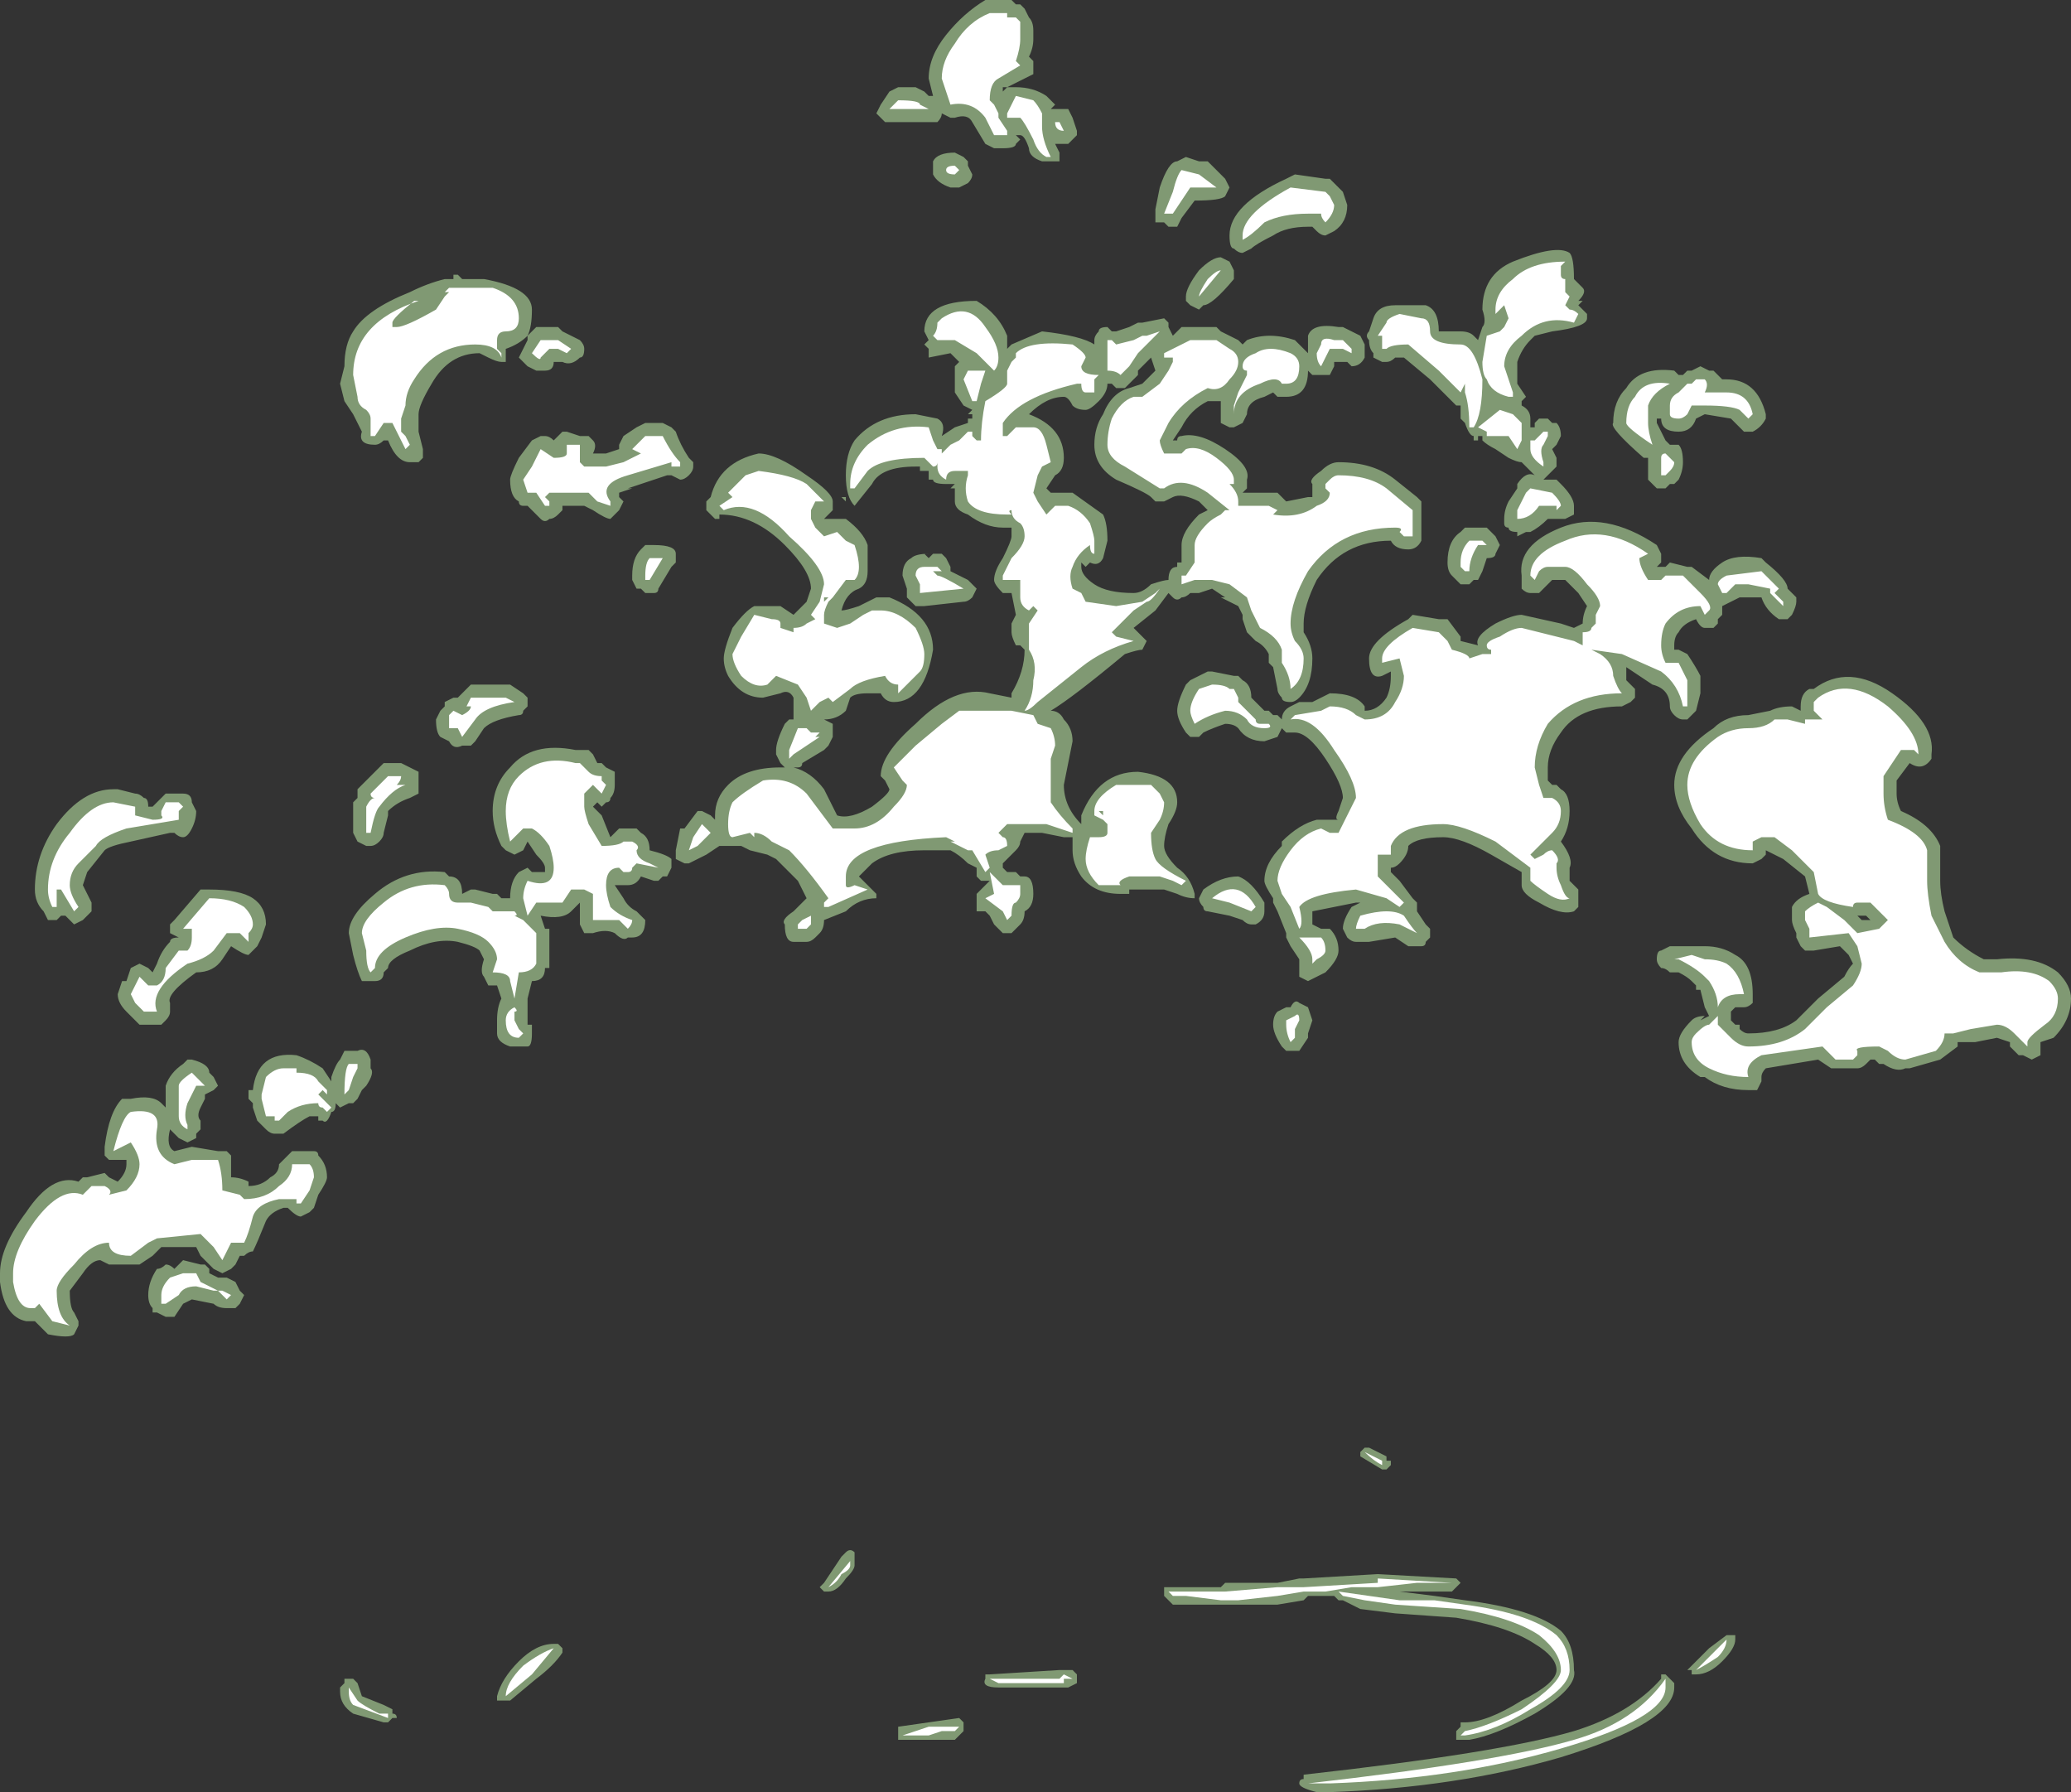 <?xml version="1.0" encoding="UTF-8" standalone="no"?>
<svg xmlns:ffdec="https://www.free-decompiler.com/flash" xmlns:xlink="http://www.w3.org/1999/xlink" ffdec:objectType="shape" height="20.55px" width="23.75px" xmlns="http://www.w3.org/2000/svg">
  <rect width="100%" height="100%" fill="#333333" stroke="none"/>
  <g transform="matrix(1.0, 0.0, 0.0, 1.0, 12.25, 18.45)">
    <path d="M1.8 -16.2 Q1.75 -16.15 1.45 -16.15 L1.3 -15.95 1.25 -15.85 1.15 -15.85 1.1 -15.9 1.0 -15.9 1.0 -16.05 1.05 -16.3 Q1.15 -16.6 1.25 -16.6 L1.35 -16.65 1.5 -16.6 1.6 -16.6 1.8 -16.4 1.85 -16.3 1.8 -16.2 M2.6 -16.45 L2.95 -16.4 3.0 -16.4 3.15 -16.25 3.2 -16.1 Q3.2 -15.9 3.05 -15.8 L2.95 -15.75 Q2.9 -15.75 2.85 -15.8 L2.8 -15.85 2.75 -15.85 Q2.5 -15.85 2.35 -15.75 2.15 -15.65 2.1 -15.6 L2.0 -15.55 Q1.95 -15.55 1.9 -15.6 1.85 -15.6 1.85 -15.75 1.85 -16.1 2.5 -16.4 L2.6 -16.45 M0.1 -16.9 L0.0 -16.8 -0.15 -16.8 -0.1 -16.7 -0.1 -16.6 -0.3 -16.6 Q-0.45 -16.65 -0.45 -16.75 -0.5 -16.9 -0.55 -16.9 L-0.6 -16.9 -0.55 -16.85 -0.6 -16.8 Q-0.6 -16.75 -0.75 -16.75 L-0.85 -16.75 -0.95 -16.8 -1.1 -17.05 Q-1.15 -17.15 -1.3 -17.1 L-1.35 -17.1 -1.45 -17.15 Q-1.45 -17.1 -1.5 -17.05 L-2.1 -17.05 -2.2 -17.15 -2.15 -17.25 -2.05 -17.4 -1.95 -17.45 -1.75 -17.45 -1.65 -17.4 -1.6 -17.35 -1.55 -17.35 -1.6 -17.55 Q-1.6 -17.8 -1.4 -18.05 -1.2 -18.3 -0.95 -18.45 L-0.65 -18.45 -0.6 -18.4 -0.55 -18.4 -0.5 -18.35 -0.45 -18.25 Q-0.4 -18.2 -0.4 -18.1 L-0.4 -18.0 Q-0.4 -17.9 -0.45 -17.8 L-0.4 -17.75 -0.4 -17.6 -0.7 -17.45 -0.75 -17.45 -0.75 -17.4 -0.7 -17.45 -0.6 -17.45 Q-0.4 -17.45 -0.25 -17.35 L-0.15 -17.25 -0.2 -17.2 0.0 -17.2 0.05 -17.1 0.1 -16.95 0.1 -16.9 M0.7 -14.7 L0.8 -14.75 0.85 -14.75 1.1 -14.8 1.15 -14.75 1.15 -14.7 1.2 -14.6 1.3 -14.7 1.7 -14.7 1.75 -14.65 1.95 -14.55 2.0 -14.5 2.05 -14.55 Q2.3 -14.65 2.6 -14.55 L2.75 -14.4 Q2.75 -14.55 2.75 -14.6 2.8 -14.75 3.1 -14.7 L3.15 -14.7 3.35 -14.6 3.4 -14.5 3.4 -14.35 Q3.35 -14.25 3.25 -14.25 L3.2 -14.3 3.05 -14.3 3.05 -14.25 3.0 -14.15 2.9 -14.15 Q2.85 -14.15 2.8 -14.15 L2.75 -14.2 Q2.75 -13.9 2.5 -13.9 L2.4 -13.9 2.35 -13.95 2.25 -13.9 Q2.05 -13.85 2.05 -13.7 L2.0 -13.6 1.9 -13.55 1.85 -13.55 1.75 -13.6 1.75 -13.85 1.6 -13.85 Q1.4 -13.75 1.3 -13.55 L1.2 -13.4 1.25 -13.4 Q1.25 -13.45 1.3 -13.45 1.5 -13.5 1.8 -13.3 2.1 -13.1 2.05 -12.95 L2.05 -12.85 2.0 -12.8 2.4 -12.8 2.5 -12.7 2.75 -12.75 2.8 -12.75 Q2.8 -12.8 2.8 -12.9 2.75 -12.95 2.9 -13.05 3.0 -13.15 3.1 -13.15 3.5 -13.15 3.75 -12.95 L4.0 -12.75 4.05 -12.7 4.05 -12.25 Q4.0 -12.15 3.9 -12.15 3.75 -12.15 3.7 -12.25 3.15 -12.25 2.85 -11.8 2.7 -11.5 2.7 -11.3 2.7 -11.25 2.7 -11.2 2.8 -11.05 2.8 -10.9 2.8 -10.6 2.65 -10.45 2.6 -10.4 2.55 -10.4 2.45 -10.4 2.45 -10.45 2.4 -10.5 2.4 -10.55 L2.35 -10.8 2.3 -10.85 2.3 -10.95 Q2.25 -11.05 2.15 -11.1 L2.05 -11.2 2.0 -11.35 2.0 -11.4 1.95 -11.5 1.75 -11.6 1.8 -11.6 1.65 -11.7 1.5 -11.65 1.4 -11.65 Q1.35 -11.6 1.3 -11.6 1.25 -11.55 1.2 -11.6 L1.15 -11.65 1.0 -11.45 0.75 -11.25 0.9 -11.1 0.85 -11.0 Q0.8 -11.0 0.65 -10.95 0.05 -10.45 -0.2 -10.3 -0.1 -10.3 -0.05 -10.2 0.05 -10.1 0.05 -9.95 L-0.05 -9.45 Q-0.05 -9.2 0.15 -9.0 L0.15 -9.0 0.15 -9.1 Q0.35 -9.6 0.8 -9.6 1.25 -9.55 1.25 -9.25 1.25 -9.15 1.15 -9.0 1.1 -8.85 1.1 -8.75 1.1 -8.65 1.25 -8.5 1.4 -8.4 1.45 -8.2 L1.45 -8.15 Q1.35 -8.15 1.25 -8.2 L1.1 -8.25 0.7 -8.25 0.7 -8.2 0.6 -8.2 Q0.3 -8.2 0.15 -8.4 0.05 -8.55 0.05 -8.7 L0.05 -8.85 -0.05 -8.85 -0.3 -8.9 -0.5 -8.9 -0.55 -8.8 Q-0.55 -8.75 -0.6 -8.7 L-0.75 -8.55 -0.75 -8.5 -0.7 -8.45 -0.6 -8.45 -0.55 -8.4 -0.5 -8.4 Q-0.4 -8.4 -0.4 -8.2 -0.4 -8.05 -0.5 -8.0 -0.5 -7.9 -0.55 -7.85 L-0.65 -7.75 -0.75 -7.75 Q-0.8 -7.8 -0.85 -7.85 L-0.9 -7.95 -0.95 -8.0 -1.05 -8.0 -1.05 -8.2 -0.9 -8.35 -1.0 -8.35 -1.05 -8.4 -1.05 -8.5 -1.15 -8.55 Q-1.25 -8.65 -1.35 -8.7 L-1.65 -8.7 Q-2.05 -8.7 -2.25 -8.55 L-2.4 -8.4 -2.2 -8.2 -2.2 -8.15 Q-2.4 -8.15 -2.55 -8.0 L-2.8 -7.9 Q-2.8 -7.8 -2.85 -7.75 L-2.9 -7.7 Q-2.95 -7.65 -3.0 -7.65 L-3.15 -7.65 Q-3.25 -7.65 -3.25 -7.85 -3.3 -7.9 -3.15 -8.0 L-3.0 -8.15 -3.1 -8.35 -3.35 -8.6 -3.45 -8.65 -3.65 -8.7 -3.75 -8.75 -4.0 -8.75 -4.15 -8.65 Q-4.25 -8.6 -4.35 -8.55 L-4.4 -8.55 -4.5 -8.6 -4.5 -8.7 -4.45 -8.95 -4.4 -8.95 -4.25 -9.15 -4.2 -9.15 -4.1 -9.1 -4.05 -9.05 -4.05 -9.1 Q-4.05 -9.3 -3.9 -9.45 -3.7 -9.65 -3.3 -9.65 L-3.25 -9.65 -3.3 -9.7 -3.35 -9.8 -3.35 -9.85 Q-3.35 -9.95 -3.25 -10.15 L-3.2 -10.2 -3.15 -10.2 Q-3.15 -10.4 -3.15 -10.45 -3.2 -10.55 -3.3 -10.5 L-3.5 -10.45 Q-3.75 -10.45 -3.9 -10.7 -3.95 -10.8 -3.95 -10.9 -3.95 -11.0 -3.85 -11.25 -3.7 -11.45 -3.6 -11.5 L-3.3 -11.5 -3.15 -11.4 -3.0 -11.55 -2.95 -11.7 Q-2.95 -11.9 -3.25 -12.2 -3.6 -12.55 -4.0 -12.55 L-4.0 -12.5 -4.05 -12.5 -4.15 -12.6 -4.15 -12.7 -4.1 -12.75 Q-4.0 -13.15 -3.55 -13.25 -3.35 -13.25 -3.0 -13.0 -2.7 -12.8 -2.7 -12.7 -2.7 -12.65 -2.7 -12.6 L-2.8 -12.5 -2.55 -12.5 Q-2.35 -12.35 -2.3 -12.2 -2.3 -12.15 -2.3 -11.9 -2.3 -11.75 -2.4 -11.7 -2.55 -11.65 -2.6 -11.45 -2.55 -11.45 -2.4 -11.5 L-2.2 -11.6 -2.05 -11.6 Q-1.55 -11.4 -1.55 -11.0 -1.65 -10.4 -2.0 -10.4 -2.1 -10.4 -2.15 -10.5 L-2.3 -10.5 Q-2.45 -10.5 -2.5 -10.45 L-2.55 -10.3 Q-2.65 -10.2 -2.8 -10.2 L-2.8 -10.2 -2.7 -10.15 -2.7 -10.0 -2.75 -9.9 -2.8 -9.85 -3.05 -9.7 Q-3.05 -9.65 -3.1 -9.65 L-3.15 -9.65 Q-2.95 -9.6 -2.8 -9.4 L-2.65 -9.1 Q-2.5 -9.05 -2.25 -9.2 -2.05 -9.35 -2.05 -9.4 L-2.1 -9.5 -2.15 -9.55 Q-2.15 -9.8 -1.75 -10.15 -1.3 -10.6 -0.9 -10.5 L-0.65 -10.45 -0.65 -10.5 Q-0.5 -10.75 -0.5 -11.0 L-0.55 -11.05 -0.6 -11.05 Q-0.65 -11.15 -0.65 -11.2 L-0.65 -11.3 -0.6 -11.4 -0.65 -11.65 -0.75 -11.65 Q-0.85 -11.75 -0.85 -11.8 -0.85 -11.9 -0.75 -12.05 -0.65 -12.25 -0.65 -12.3 -0.65 -12.35 -0.65 -12.4 L-0.75 -12.4 Q-0.95 -12.4 -1.15 -12.55 -1.3 -12.6 -1.3 -12.7 L-1.3 -12.85 -1.35 -12.85 -1.3 -12.9 -1.4 -12.9 Q-1.55 -12.9 -1.55 -12.95 L-1.6 -12.95 -1.6 -13.05 -1.7 -13.05 -1.7 -13.1 -1.75 -13.1 Q-2.15 -13.1 -2.25 -12.9 L-2.45 -12.65 Q-2.55 -12.75 -2.55 -13.0 -2.55 -13.25 -2.45 -13.4 -2.2 -13.7 -1.75 -13.7 L-1.5 -13.65 Q-1.4 -13.6 -1.45 -13.45 L-1.3 -13.55 -1.15 -13.6 -1.15 -13.65 -1.1 -13.65 -1.1 -13.7 -1.15 -13.7 -1.1 -13.75 -1.2 -13.8 -1.3 -13.95 -1.3 -14.25 -1.25 -14.3 -1.35 -14.4 -1.6 -14.35 -1.6 -14.45 -1.65 -14.5 -1.6 -14.55 -1.65 -14.65 Q-1.65 -15.0 -1.05 -15.0 -0.8 -14.85 -0.7 -14.6 L-0.7 -14.45 -0.65 -14.5 -0.3 -14.65 Q0.15 -14.6 0.3 -14.5 L0.3 -14.55 Q0.3 -14.6 0.35 -14.65 0.35 -14.7 0.45 -14.7 L0.5 -14.65 0.55 -14.65 0.7 -14.7 M1.35 -15.0 L1.35 -15.05 Q1.35 -15.15 1.5 -15.35 1.65 -15.5 1.75 -15.5 L1.85 -15.45 1.9 -15.35 1.9 -15.25 Q1.65 -14.95 1.55 -14.95 L1.5 -14.9 1.4 -14.95 1.35 -15.0 M0.9 -14.3 L0.8 -14.2 0.8 -14.15 0.65 -14.0 0.55 -14.0 0.5 -14.05 0.45 -14.05 Q0.45 -13.95 0.35 -13.85 0.25 -13.75 0.2 -13.75 0.1 -13.75 0.05 -13.8 0.0 -13.9 -0.05 -13.9 -0.25 -13.9 -0.45 -13.7 -0.05 -13.55 -0.05 -13.2 -0.05 -13.05 -0.15 -13.0 L-0.25 -12.85 -0.2 -12.8 0.05 -12.8 0.4 -12.55 Q0.45 -12.45 0.45 -12.25 L0.4 -12.05 Q0.35 -11.95 0.25 -12.0 L0.2 -11.95 0.15 -12.0 0.15 -11.95 Q0.15 -11.85 0.3 -11.75 0.45 -11.65 0.75 -11.65 0.85 -11.65 0.95 -11.75 1.1 -11.8 1.15 -11.8 1.15 -11.95 1.25 -11.95 L1.25 -12.0 1.3 -12.0 1.3 -12.2 Q1.3 -12.35 1.5 -12.55 L1.6 -12.6 1.5 -12.7 Q1.3 -12.8 1.2 -12.75 L1.1 -12.7 1.0 -12.7 0.95 -12.75 Q0.9 -12.8 0.55 -12.95 0.3 -13.1 0.3 -13.35 0.3 -13.55 0.4 -13.7 0.5 -13.95 0.7 -14.0 L0.85 -14.05 1.0 -14.2 0.95 -14.35 0.9 -14.3 M3.5 -14.8 Q3.55 -14.95 3.75 -14.95 L4.1 -14.95 Q4.25 -14.9 4.25 -14.65 L4.5 -14.65 Q4.6 -14.65 4.65 -14.6 L4.7 -14.55 4.75 -14.7 Q4.8 -14.75 4.75 -14.9 4.75 -15.3 5.1 -15.45 5.6 -15.65 5.75 -15.55 5.8 -15.5 5.8 -15.25 L5.9 -15.15 Q5.95 -15.1 5.85 -15.0 L5.9 -15.0 5.85 -14.95 5.95 -14.85 5.95 -14.8 Q5.95 -14.7 5.55 -14.65 L5.35 -14.6 5.3 -14.55 Q5.2 -14.45 5.15 -14.3 L5.15 -14.05 5.25 -13.9 5.2 -13.85 5.2 -13.8 Q5.3 -13.75 5.3 -13.65 L5.3 -13.55 5.35 -13.55 5.35 -13.6 5.4 -13.65 5.5 -13.65 5.55 -13.6 5.6 -13.6 Q5.65 -13.55 5.65 -13.45 L5.6 -13.35 5.55 -13.3 5.6 -13.2 Q5.6 -13.15 5.6 -13.1 L5.45 -12.95 5.6 -12.95 5.65 -12.9 Q5.8 -12.75 5.8 -12.65 L5.8 -12.55 5.7 -12.5 5.5 -12.5 Q5.4 -12.4 5.3 -12.35 L5.25 -12.35 5.15 -12.3 5.15 -12.35 Q5.05 -12.35 5.05 -12.4 5.0 -12.4 5.0 -12.45 L5.0 -12.5 Q5.0 -12.6 5.05 -12.7 L5.15 -12.85 5.15 -12.9 Q5.25 -13.05 5.35 -13.0 L5.2 -13.15 Q5.15 -13.15 5.05 -13.2 L4.9 -13.3 Q4.8 -13.35 4.75 -13.4 L4.75 -13.45 4.7 -13.45 4.7 -13.4 4.65 -13.4 4.65 -13.45 Q4.6 -13.45 4.55 -13.6 L4.5 -13.65 4.5 -13.8 4.45 -13.8 4.15 -14.1 3.85 -14.35 3.75 -14.35 Q3.7 -14.3 3.65 -14.3 L3.6 -14.3 3.5 -14.35 3.5 -14.4 Q3.45 -14.45 3.45 -14.55 3.4 -14.6 3.45 -14.65 L3.5 -14.8 M7.0 -14.15 L7.05 -14.15 7.1 -14.2 7.15 -14.2 7.25 -14.25 7.35 -14.2 7.4 -14.2 7.5 -14.1 7.55 -14.1 Q7.9 -14.1 8.0 -13.7 L8.0 -13.65 Q7.95 -13.55 7.85 -13.5 L7.75 -13.5 Q7.7 -13.55 7.6 -13.65 L7.3 -13.7 7.2 -13.65 Q7.15 -13.5 7.0 -13.5 6.8 -13.5 6.8 -13.65 L6.75 -13.65 6.75 -13.6 6.85 -13.4 6.9 -13.35 7.0 -13.35 Q7.05 -13.3 7.05 -13.15 7.05 -13.05 7.0 -12.95 L6.95 -12.9 6.9 -12.9 6.85 -12.85 6.75 -12.85 6.65 -12.95 6.65 -13.2 6.6 -13.2 Q6.2 -13.55 6.25 -13.6 6.25 -13.85 6.4 -14.0 6.55 -14.25 6.95 -14.2 L7.0 -14.15 M7.15 -11.95 L7.35 -11.8 Q7.35 -11.9 7.5 -12.0 7.65 -12.1 7.95 -12.05 L8.0 -12.0 Q8.25 -11.8 8.25 -11.7 L8.35 -11.6 8.35 -11.55 Q8.35 -11.5 8.3 -11.4 L8.25 -11.35 8.15 -11.35 Q8.0 -11.45 7.95 -11.6 L7.7 -11.6 7.5 -11.5 7.5 -11.4 7.45 -11.35 7.45 -11.3 7.4 -11.25 7.3 -11.25 Q7.25 -11.25 7.2 -11.35 7.05 -11.3 7.0 -11.2 6.95 -11.15 6.95 -11.05 L6.95 -11.0 7.0 -11.0 7.1 -10.95 Q7.2 -10.8 7.25 -10.7 L7.25 -10.5 7.2 -10.3 7.1 -10.2 7.05 -10.2 Q7.0 -10.2 6.95 -10.25 6.9 -10.3 6.9 -10.35 6.9 -10.55 6.7 -10.6 L6.4 -10.8 6.4 -10.65 6.5 -10.55 6.5 -10.45 6.45 -10.4 6.35 -10.35 Q5.85 -10.35 5.65 -10.05 5.5 -9.85 5.5 -9.65 L5.5 -9.5 5.55 -9.45 5.6 -9.45 5.65 -9.4 Q5.75 -9.35 5.75 -9.15 5.75 -8.95 5.65 -8.8 5.8 -8.6 5.75 -8.5 L5.75 -8.35 5.85 -8.25 5.85 -8.05 5.8 -8.0 Q5.65 -7.95 5.4 -8.1 5.2 -8.2 5.2 -8.3 L5.2 -8.45 4.85 -8.65 Q4.5 -8.85 4.3 -8.85 4.0 -8.85 3.9 -8.75 3.9 -8.65 3.8 -8.55 L3.8 -8.55 Q3.75 -8.5 3.7 -8.5 L3.7 -8.45 3.8 -8.35 3.95 -8.15 4.0 -8.1 4.0 -8.0 4.1 -7.85 4.15 -7.8 4.15 -7.7 4.1 -7.65 Q4.1 -7.6 4.05 -7.6 L3.9 -7.6 3.75 -7.7 3.45 -7.65 3.3 -7.65 Q3.25 -7.65 3.2 -7.7 L3.15 -7.8 Q3.15 -7.9 3.25 -8.05 L3.35 -8.1 3.3 -8.1 2.8 -8.0 2.8 -7.85 2.9 -7.8 3.0 -7.8 Q3.1 -7.7 3.1 -7.55 3.1 -7.45 2.95 -7.3 L2.75 -7.2 2.65 -7.25 2.65 -7.45 2.55 -7.6 2.5 -7.7 2.5 -7.75 2.4 -8.0 2.35 -8.1 2.35 -8.15 Q2.25 -8.3 2.25 -8.35 2.25 -8.55 2.45 -8.75 L2.45 -8.8 Q2.65 -9.0 2.85 -9.05 L3.1 -9.05 Q3.05 -9.05 3.1 -9.15 L3.15 -9.3 Q3.15 -9.45 2.95 -9.75 2.75 -10.05 2.6 -10.05 L2.5 -10.05 2.45 -10.1 2.4 -10.0 2.25 -9.95 Q2.05 -9.95 1.95 -10.1 1.9 -10.15 1.8 -10.15 1.65 -10.1 1.55 -10.05 L1.5 -10.0 1.4 -10.0 1.35 -10.05 Q1.25 -10.2 1.25 -10.3 1.25 -10.4 1.35 -10.6 L1.4 -10.65 1.6 -10.75 1.65 -10.75 1.9 -10.7 1.95 -10.7 2.0 -10.65 Q2.1 -10.6 2.1 -10.45 L2.25 -10.3 2.3 -10.3 2.35 -10.25 2.4 -10.25 2.45 -10.2 Q2.45 -10.3 2.55 -10.35 L2.65 -10.4 2.8 -10.4 3.0 -10.5 Q3.3 -10.5 3.4 -10.35 L3.4 -10.3 Q3.55 -10.3 3.65 -10.45 3.7 -10.55 3.7 -10.7 L3.7 -10.75 3.6 -10.7 Q3.45 -10.65 3.45 -10.9 3.45 -11.1 3.9 -11.35 L3.95 -11.4 4.25 -11.35 4.35 -11.35 4.5 -11.15 4.5 -11.1 4.7 -11.05 Q4.65 -11.15 4.9 -11.3 5.1 -11.4 5.2 -11.4 L5.65 -11.3 5.8 -11.25 5.9 -11.3 Q5.9 -11.4 5.95 -11.5 L5.85 -11.65 5.7 -11.8 5.55 -11.8 5.4 -11.65 5.3 -11.65 Q5.25 -11.65 5.2 -11.7 5.2 -11.75 5.2 -11.8 L5.2 -11.85 Q5.15 -12.2 5.65 -12.4 6.15 -12.6 6.75 -12.2 L6.8 -12.1 6.8 -12.0 6.75 -11.95 6.85 -11.95 6.9 -12.0 7.1 -11.95 7.15 -11.95 M8.55 -10.55 Q8.95 -10.85 9.45 -10.5 9.95 -10.15 9.9 -9.8 L9.9 -9.75 Q9.8 -9.6 9.65 -9.7 L9.5 -9.5 9.5 -9.35 Q9.5 -9.25 9.55 -9.15 9.9 -9.0 10.0 -8.75 L10.0 -8.35 Q10.0 -8.2 10.05 -8.0 L10.15 -7.7 Q10.3 -7.55 10.5 -7.45 L10.65 -7.45 Q11.1 -7.5 11.35 -7.3 11.5 -7.15 11.5 -7.0 11.5 -6.75 11.3 -6.55 L11.15 -6.5 11.15 -6.35 11.05 -6.3 10.95 -6.35 10.9 -6.35 10.8 -6.45 10.8 -6.5 10.65 -6.55 10.4 -6.5 10.2 -6.5 10.2 -6.45 10.0 -6.3 9.65 -6.2 9.6 -6.2 Q9.5 -6.15 9.35 -6.25 L9.3 -6.25 9.25 -6.3 9.2 -6.3 9.15 -6.25 Q9.1 -6.2 9.05 -6.2 L8.75 -6.2 8.6 -6.3 8.0 -6.2 Q7.95 -6.15 7.95 -6.1 L7.95 -6.05 7.9 -5.95 7.8 -5.95 Q7.5 -5.95 7.3 -6.1 L7.25 -6.1 Q7.0 -6.25 7.0 -6.5 7.0 -6.6 7.15 -6.75 7.2 -6.8 7.3 -6.8 L7.25 -6.75 7.35 -6.8 7.3 -6.9 7.25 -7.1 7.2 -7.1 7.2 -7.15 7.15 -7.2 Q7.1 -7.25 7.0 -7.3 L6.9 -7.3 Q6.85 -7.35 6.8 -7.35 6.75 -7.4 6.75 -7.45 6.75 -7.55 6.8 -7.55 L6.9 -7.6 7.3 -7.6 Q7.5 -7.6 7.65 -7.5 7.85 -7.4 7.85 -7.05 L7.85 -6.95 Q7.8 -6.9 7.75 -6.9 7.7 -6.9 7.65 -6.9 L7.6 -6.85 7.6 -6.75 7.65 -6.7 7.7 -6.7 7.7 -6.65 Q7.75 -6.6 7.8 -6.6 8.15 -6.6 8.35 -6.75 L8.6 -7.0 8.9 -7.25 Q8.95 -7.35 9.0 -7.4 L8.95 -7.5 8.85 -7.6 8.55 -7.55 8.45 -7.55 8.4 -7.6 8.35 -7.7 8.35 -7.75 Q8.3 -7.85 8.3 -7.9 L8.3 -8.05 Q8.35 -8.15 8.5 -8.2 L8.45 -8.4 8.2 -8.6 8.0 -8.7 8.0 -8.65 7.95 -8.6 7.85 -8.55 Q7.4 -8.55 7.15 -8.95 6.95 -9.2 6.95 -9.45 6.95 -9.8 7.4 -10.1 7.55 -10.25 7.8 -10.25 L8.05 -10.3 Q8.15 -10.35 8.3 -10.35 L8.4 -10.3 8.4 -10.35 Q8.4 -10.5 8.5 -10.55 L8.55 -10.55 M9.15 -7.95 L9.05 -7.95 9.1 -7.9 9.2 -7.9 9.15 -7.95 M4.8 -12.4 L4.9 -12.3 4.95 -12.2 4.9 -12.1 Q4.9 -12.05 4.8 -12.05 L4.75 -11.9 4.7 -11.8 4.65 -11.8 4.6 -11.75 4.5 -11.75 4.4 -11.85 Q4.35 -11.9 4.35 -12.0 4.35 -12.25 4.5 -12.35 L4.55 -12.4 4.8 -12.4 M0.9 -11.75 L0.9 -11.75 M0.95 -11.4 L0.95 -11.4 M1.05 -8.25 L1.05 -8.25 M2.25 -8.0 Q2.25 -7.9 2.15 -7.85 L2.1 -7.85 Q2.05 -7.85 2.0 -7.9 L1.85 -7.95 1.6 -8.0 Q1.55 -8.0 1.55 -8.05 1.5 -8.1 1.5 -8.15 L1.55 -8.25 Q1.75 -8.4 1.95 -8.4 2.1 -8.35 2.25 -8.1 L2.25 -8.0 M2.75 -6.9 L2.8 -6.75 2.75 -6.6 2.75 -6.55 2.65 -6.4 2.5 -6.4 2.45 -6.45 Q2.35 -6.6 2.35 -6.7 2.35 -6.8 2.4 -6.85 L2.5 -6.9 2.55 -6.9 Q2.6 -7.0 2.65 -6.95 L2.75 -6.9 M7.3 -6.8 L7.3 -6.8 M-7.55 -15.1 Q-7.35 -15.2 -7.15 -15.25 L-7.05 -15.25 -7.05 -15.3 -7.0 -15.3 -6.95 -15.25 -6.7 -15.25 Q-6.15 -15.15 -6.15 -14.9 -6.15 -14.7 -6.2 -14.6 L-6.1 -14.7 -5.85 -14.7 -5.8 -14.65 -5.6 -14.55 Q-5.55 -14.5 -5.55 -14.45 -5.55 -14.35 -5.6 -14.35 -5.7 -14.25 -5.8 -14.3 L-5.9 -14.3 Q-5.9 -14.2 -6.0 -14.2 L-6.1 -14.2 -6.2 -14.25 -6.3 -14.35 -6.2 -14.55 -6.2 -14.6 Q-6.3 -14.5 -6.45 -14.45 L-6.45 -14.3 -6.5 -14.3 Q-6.55 -14.3 -6.65 -14.35 L-6.75 -14.4 Q-7.1 -14.4 -7.3 -14.05 -7.45 -13.8 -7.45 -13.7 L-7.45 -13.5 -7.4 -13.3 -7.4 -13.2 -7.45 -13.15 -7.55 -13.15 Q-7.7 -13.15 -7.8 -13.4 L-7.85 -13.4 Q-7.9 -13.35 -7.95 -13.35 -8.15 -13.35 -8.1 -13.5 L-8.2 -13.7 -8.3 -13.85 -8.35 -14.05 -8.3 -14.25 Q-8.3 -14.5 -8.2 -14.65 -8.05 -14.9 -7.55 -15.1 M-1.2 -16.65 L-1.15 -16.6 -1.15 -16.55 -1.1 -16.45 Q-1.1 -16.4 -1.15 -16.35 L-1.25 -16.3 -1.35 -16.3 Q-1.5 -16.35 -1.55 -16.45 L-1.55 -16.6 Q-1.5 -16.7 -1.3 -16.7 L-1.2 -16.65 M-1.5 -14.95 L-1.5 -14.95 M-11.6 -9.0 Q-11.3 -9.4 -10.95 -9.4 L-10.9 -9.4 -10.7 -9.35 Q-10.65 -9.35 -10.6 -9.3 -10.55 -9.3 -10.55 -9.2 L-10.5 -9.2 -10.35 -9.35 -10.15 -9.35 Q-10.05 -9.35 -10.05 -9.25 L-10.0 -9.15 Q-10.0 -9.05 -10.05 -8.95 -10.1 -8.85 -10.15 -8.85 -10.2 -8.85 -10.25 -8.9 L-10.3 -8.9 -10.75 -8.8 Q-11.0 -8.75 -11.05 -8.7 L-11.25 -8.45 -11.3 -8.3 -11.2 -8.1 Q-11.2 -8.05 -11.2 -8.0 L-11.3 -7.9 -11.4 -7.85 -11.5 -7.95 -11.55 -7.95 -11.6 -7.9 -11.7 -7.9 -11.75 -8.0 Q-11.85 -8.1 -11.85 -8.25 -11.85 -8.65 -11.6 -9.0 M-11.95 -4.55 Q-11.65 -5.0 -11.35 -4.9 L-11.3 -4.95 -11.25 -4.95 -11.05 -5.0 -11.0 -4.95 -10.9 -4.9 Q-10.8 -5.0 -10.8 -5.1 L-10.8 -5.15 -11.0 -5.15 -11.05 -5.2 -11.05 -5.3 Q-11.0 -5.7 -10.85 -5.85 L-10.75 -5.85 Q-10.5 -5.9 -10.4 -5.8 L-10.35 -5.75 -10.35 -6.0 Q-10.3 -6.15 -10.15 -6.25 L-10.1 -6.3 -10.05 -6.3 Q-9.85 -6.25 -9.85 -6.15 L-9.8 -6.1 -9.75 -6.0 -9.8 -5.95 -9.9 -5.9 -9.9 -5.85 -9.95 -5.75 Q-10.0 -5.65 -9.95 -5.6 L-9.95 -5.5 -10.0 -5.45 -10.0 -5.4 -10.1 -5.35 -10.2 -5.4 -10.3 -5.5 Q-10.35 -5.3 -10.25 -5.25 L-10.05 -5.3 -9.75 -5.25 -9.65 -5.25 -9.6 -5.2 -9.6 -4.95 Q-9.5 -4.95 -9.4 -4.9 L-9.4 -4.85 Q-9.25 -4.85 -9.15 -4.95 -9.05 -5.0 -9.05 -5.1 L-8.9 -5.25 -8.65 -5.25 Q-8.6 -5.25 -8.6 -5.2 -8.5 -5.1 -8.5 -4.95 -8.5 -4.9 -8.6 -4.75 L-8.65 -4.6 -8.7 -4.55 -8.8 -4.5 Q-8.85 -4.5 -8.95 -4.6 L-9.0 -4.6 Q-9.15 -4.55 -9.2 -4.45 -9.3 -4.2 -9.35 -4.1 -9.4 -4.1 -9.45 -4.05 L-9.5 -4.05 -9.55 -3.95 -9.6 -3.9 -9.7 -3.85 -9.8 -3.9 -9.95 -4.05 -10.0 -4.15 -10.4 -4.15 Q-10.45 -4.1 -10.5 -4.05 L-10.65 -3.95 Q-10.7 -3.95 -10.75 -3.95 L-11.0 -3.95 -11.1 -4.0 Q-11.2 -4.0 -11.3 -3.85 L-11.45 -3.65 Q-11.45 -3.45 -11.4 -3.4 L-11.35 -3.3 -11.35 -3.25 -11.4 -3.15 Q-11.45 -3.1 -11.7 -3.15 L-11.85 -3.3 -11.95 -3.3 Q-12.2 -3.35 -12.25 -3.75 L-12.25 -3.85 Q-12.25 -4.15 -11.95 -4.55 M-2.2 -12.95 L-2.2 -12.95 M-2.55 -12.7 L-2.55 -12.75 -2.6 -12.75 -2.55 -12.7 M-1.45 -12.05 L-1.4 -12.05 -1.35 -11.95 -1.35 -11.9 -1.15 -11.8 -1.05 -11.7 -1.1 -11.6 Q-1.15 -11.55 -1.2 -11.55 L-1.65 -11.5 -1.75 -11.5 -1.85 -11.6 -1.85 -11.7 -1.9 -11.85 Q-1.9 -12.0 -1.8 -12.05 -1.75 -12.1 -1.6 -12.1 L-1.65 -12.1 -1.6 -12.05 -1.55 -12.1 -1.45 -12.1 -1.4 -12.05 -1.45 -12.05 M-4.3 -13.1 Q-4.3 -13.05 -4.35 -13.0 -4.4 -12.95 -4.45 -12.95 L-4.55 -13.0 -4.6 -13.0 -5.05 -12.85 -5.0 -12.85 -5.15 -12.8 -5.15 -12.75 -5.1 -12.7 -5.15 -12.6 -5.25 -12.5 Q-5.3 -12.5 -5.45 -12.6 L-5.55 -12.65 -5.8 -12.65 -5.8 -12.6 -5.85 -12.55 Q-5.9 -12.5 -5.95 -12.5 -6.0 -12.45 -6.05 -12.5 L-6.2 -12.65 -6.25 -12.65 Q-6.3 -12.65 -6.3 -12.7 -6.4 -12.75 -6.4 -12.95 -6.4 -13.0 -6.3 -13.2 L-6.15 -13.4 -6.05 -13.45 -6.0 -13.45 Q-5.95 -13.45 -5.9 -13.4 L-5.8 -13.5 -5.75 -13.5 -5.6 -13.45 -5.5 -13.45 -5.45 -13.4 Q-5.4 -13.35 -5.45 -13.25 L-5.3 -13.25 -5.15 -13.3 -5.15 -13.35 -5.1 -13.45 -4.95 -13.55 -4.85 -13.6 -4.65 -13.6 -4.55 -13.55 -4.5 -13.5 Q-4.45 -13.35 -4.35 -13.2 L-4.3 -13.15 -4.3 -13.1 M-4.55 -11.95 L-4.7 -11.7 Q-4.7 -11.65 -4.75 -11.65 L-4.85 -11.65 -4.9 -11.7 -4.95 -11.7 -5.0 -11.8 -5.0 -11.85 Q-5.0 -12.05 -4.9 -12.15 L-4.85 -12.2 -4.75 -12.2 Q-4.5 -12.2 -4.5 -12.1 L-4.5 -12.0 -4.55 -11.95 M-5.6 -9.85 L-5.5 -9.85 -5.45 -9.8 -5.4 -9.7 -5.35 -9.7 -5.3 -9.65 -5.2 -9.6 -5.2 -9.45 Q-5.2 -9.35 -5.25 -9.3 -5.25 -9.25 -5.3 -9.25 L-5.35 -9.2 -5.4 -9.25 -5.45 -9.2 -5.35 -9.1 -5.25 -8.85 -5.15 -8.95 -4.95 -8.95 -4.9 -8.9 Q-4.8 -8.85 -4.8 -8.7 -4.6 -8.65 -4.55 -8.6 L-4.55 -8.5 -4.6 -8.4 -4.65 -8.4 -4.7 -8.35 -4.75 -8.35 -4.9 -8.4 Q-4.95 -8.3 -5.05 -8.3 L-5.2 -8.3 -5.1 -8.15 Q-5.05 -8.05 -4.95 -8.0 L-4.85 -7.9 Q-4.85 -7.7 -5.0 -7.7 L-5.05 -7.7 Q-5.1 -7.65 -5.2 -7.75 -5.3 -7.8 -5.45 -7.75 L-5.55 -7.75 -5.6 -7.85 -5.6 -8.1 -5.7 -8.0 Q-5.8 -7.9 -6.05 -7.95 L-6.0 -7.8 -5.95 -7.8 -5.95 -7.35 -6.0 -7.35 Q-6.0 -7.2 -6.15 -7.2 L-6.2 -7.0 -6.2 -6.7 -6.15 -6.7 -6.15 -6.6 Q-6.15 -6.45 -6.2 -6.45 L-6.4 -6.45 Q-6.55 -6.5 -6.55 -6.6 L-6.55 -6.75 Q-6.55 -6.9 -6.5 -7.0 L-6.55 -7.15 -6.65 -7.15 -6.7 -7.25 Q-6.75 -7.3 -6.7 -7.45 L-6.75 -7.55 Q-6.8 -7.6 -7.0 -7.65 -7.25 -7.7 -7.55 -7.55 -7.8 -7.45 -7.8 -7.35 L-7.85 -7.3 Q-7.85 -7.2 -7.95 -7.2 L-8.1 -7.2 Q-8.15 -7.3 -8.2 -7.5 L-8.25 -7.75 Q-8.25 -7.95 -7.95 -8.2 -7.6 -8.5 -7.15 -8.45 L-7.1 -8.4 Q-6.95 -8.4 -6.95 -8.2 L-6.85 -8.25 -6.8 -8.25 -6.6 -8.2 -6.55 -8.2 -6.5 -8.15 -6.4 -8.15 Q-6.4 -8.35 -6.3 -8.45 L-6.2 -8.5 -6.15 -8.45 -6.0 -8.45 -6.0 -8.5 Q-6.0 -8.55 -6.1 -8.65 L-6.2 -8.8 -6.25 -8.7 -6.35 -8.65 -6.45 -8.7 -6.5 -8.75 Q-6.6 -8.95 -6.6 -9.15 -6.6 -9.45 -6.4 -9.65 -6.15 -9.95 -5.65 -9.85 L-5.6 -9.85 M-5.6 -8.15 L-5.6 -8.15 -5.6 -8.15 M-0.3 -8.85 L-0.3 -8.85 M-1.2 -8.6 L-1.2 -8.6 M-10.25 -7.9 L-9.95 -8.25 Q-9.9 -8.25 -9.85 -8.25 -9.5 -8.25 -9.35 -8.15 -9.2 -8.05 -9.2 -7.85 L-9.25 -7.7 -9.3 -7.6 -9.4 -7.5 Q-9.45 -7.5 -9.6 -7.6 L-9.7 -7.45 Q-9.8 -7.3 -10.0 -7.3 -10.35 -7.05 -10.3 -6.95 L-10.3 -6.85 Q-10.3 -6.8 -10.35 -6.75 L-10.4 -6.7 -10.65 -6.7 -10.8 -6.85 Q-10.9 -6.95 -10.9 -7.05 L-10.85 -7.2 -10.8 -7.2 -10.75 -7.35 -10.65 -7.4 -10.55 -7.35 -10.5 -7.3 -10.45 -7.4 Q-10.4 -7.55 -10.3 -7.65 -10.3 -7.7 -10.2 -7.7 L-10.3 -7.75 -10.3 -7.85 -10.25 -7.9 M-6.3 -10.25 Q-6.6 -10.2 -6.7 -10.1 L-6.8 -9.95 -6.85 -9.9 -6.95 -9.9 Q-7.05 -9.85 -7.1 -9.95 L-7.2 -10.0 Q-7.25 -10.05 -7.25 -10.2 L-7.2 -10.3 -7.15 -10.35 -7.15 -10.4 -7.05 -10.45 -7.0 -10.45 -6.85 -10.6 -6.4 -10.6 -6.25 -10.5 -6.2 -10.45 -6.2 -10.35 -6.25 -10.3 Q-6.25 -10.25 -6.3 -10.25 M-8.1 -9.45 L-7.85 -9.7 -7.65 -9.7 -7.45 -9.6 Q-7.45 -9.55 -7.45 -9.45 -7.45 -9.4 -7.45 -9.35 L-7.55 -9.3 Q-7.7 -9.25 -7.8 -9.15 L-7.8 -9.1 -7.85 -8.9 Q-7.85 -8.85 -7.9 -8.8 -7.95 -8.75 -8.0 -8.75 L-8.05 -8.75 -8.15 -8.8 -8.2 -8.9 -8.2 -9.25 -8.15 -9.3 -8.15 -9.4 -8.1 -9.45 M-8.25 -6.4 L-8.15 -6.4 Q-8.05 -6.45 -8.0 -6.3 L-8.0 -6.2 Q-7.95 -6.15 -8.05 -6.0 L-8.1 -5.95 -8.15 -5.85 -8.2 -5.8 -8.25 -5.8 -8.35 -5.75 -8.4 -5.8 Q-8.4 -5.7 -8.45 -5.7 -8.5 -5.55 -8.55 -5.6 L-8.6 -5.6 -8.65 -5.65 -8.7 -5.65 Q-8.8 -5.6 -9.0 -5.45 L-9.1 -5.45 Q-9.15 -5.45 -9.2 -5.5 L-9.3 -5.6 -9.35 -5.75 -9.35 -5.8 -9.4 -5.85 -9.4 -5.95 -9.35 -5.95 Q-9.3 -6.4 -8.85 -6.35 -8.7 -6.3 -8.55 -6.2 L-8.45 -6.05 -8.45 -6.1 Q-8.4 -6.25 -8.35 -6.3 L-8.3 -6.4 -8.25 -6.4 M-8.65 -5.65 L-8.6 -5.6 -8.6 -5.65 -8.65 -5.65 M-8.9 -5.55 L-8.9 -5.55 M-10.25 -3.9 L-10.15 -4.0 -9.95 -3.95 -9.9 -3.95 -9.85 -3.9 -9.85 -3.85 -9.75 -3.8 -9.65 -3.8 -9.55 -3.75 -9.5 -3.65 -9.45 -3.6 -9.5 -3.5 -9.55 -3.45 -9.65 -3.45 Q-9.75 -3.45 -9.8 -3.5 L-10.05 -3.55 -10.15 -3.5 -10.25 -3.35 Q-10.3 -3.35 -10.35 -3.35 L-10.45 -3.4 -10.5 -3.4 -10.5 -3.45 Q-10.55 -3.5 -10.55 -3.6 -10.55 -3.75 -10.45 -3.9 -10.4 -3.9 -10.35 -3.95 -10.3 -3.95 -10.25 -3.9" fill="#cdffb4" fill-opacity="0.502" fill-rule="evenodd" stroke="none"/>
    <path d="M1.7 -16.3 L1.4 -16.3 1.2 -16.0 1.1 -16.0 1.2 -16.25 Q1.25 -16.45 1.3 -16.5 L1.5 -16.45 1.7 -16.3 M0.2 -14.35 L0.15 -14.25 Q0.15 -14.15 0.35 -14.15 L0.3 -14.1 0.3 -13.95 Q0.25 -13.95 0.2 -13.95 0.15 -13.95 0.15 -14.05 L0.1 -14.05 Q-0.55 -13.9 -0.75 -13.6 L-0.75 -13.45 -0.7 -13.45 -0.6 -13.55 -0.4 -13.55 Q-0.3 -13.55 -0.25 -13.35 L-0.2 -13.15 -0.3 -13.1 -0.35 -13.0 -0.4 -12.8 -0.35 -12.7 -0.25 -12.55 -0.15 -12.65 0.0 -12.65 Q0.15 -12.6 0.25 -12.45 0.3 -12.3 0.3 -12.25 L0.3 -12.1 Q0.25 -12.1 0.25 -12.2 0.1 -12.1 0.05 -11.95 0.0 -11.85 0.05 -11.7 L0.15 -11.65 0.2 -11.55 0.55 -11.5 0.85 -11.55 1.0 -11.65 1.05 -11.7 Q0.95 -11.55 0.9 -11.55 L0.75 -11.45 0.5 -11.2 0.55 -11.15 0.75 -11.1 Q0.4 -11.0 0.15 -10.8 L-0.35 -10.4 Q-0.45 -10.3 -0.5 -10.3 -0.4 -10.45 -0.4 -10.65 -0.35 -10.85 -0.45 -11.0 L-0.45 -11.3 -0.35 -11.45 -0.4 -11.5 -0.45 -11.45 Q-0.55 -11.5 -0.55 -11.6 L-0.55 -11.8 -0.75 -11.8 -0.75 -11.85 -0.65 -12.05 Q-0.5 -12.2 -0.5 -12.3 -0.5 -12.4 -0.55 -12.45 -0.65 -12.5 -0.65 -12.6 -0.7 -12.6 -0.65 -12.55 L-0.7 -12.55 Q-1.05 -12.55 -1.15 -12.7 -1.2 -12.85 -1.15 -13.0 L-1.15 -13.05 Q-1.2 -13.05 -1.25 -13.05 L-1.3 -13.05 Q-1.4 -13.05 -1.4 -12.95 -1.5 -13.0 -1.5 -13.1 L-1.5 -13.15 Q-1.5 -13.1 -1.55 -13.1 L-1.65 -13.2 Q-2.15 -13.2 -2.3 -13.05 L-2.45 -12.85 -2.5 -12.85 -2.5 -12.9 Q-2.5 -13.15 -2.3 -13.35 -2.0 -13.6 -1.6 -13.55 L-1.55 -13.4 -1.5 -13.3 -1.45 -13.3 -1.45 -13.25 -1.35 -13.35 -1.25 -13.4 -1.15 -13.5 -1.1 -13.5 -1.1 -13.45 -1.05 -13.4 -1.0 -13.4 Q-1.0 -13.6 -0.95 -13.85 -0.7 -14.0 -0.7 -14.05 L-0.7 -14.15 -0.7 -14.2 Q-0.7 -14.25 -0.7 -14.2 L-0.65 -14.3 -0.6 -14.35 -0.6 -14.4 Q-0.45 -14.55 0.05 -14.5 0.2 -14.4 0.2 -14.35 M0.55 -14.5 L0.75 -14.55 0.85 -14.6 0.9 -14.6 1.05 -14.65 0.8 -14.4 0.7 -14.25 0.6 -14.15 Q0.55 -14.2 0.45 -14.2 L0.45 -14.55 0.5 -14.55 0.55 -14.5 M1.2 -14.3 L1.2 -14.35 1.1 -14.35 1.1 -14.4 1.4 -14.55 1.7 -14.55 1.85 -14.45 Q1.95 -14.4 1.95 -14.3 1.95 -14.2 1.85 -14.1 1.75 -13.95 1.6 -14.0 1.3 -13.85 1.15 -13.6 L1.05 -13.4 Q1.05 -13.35 1.1 -13.25 L1.3 -13.25 1.35 -13.3 Q1.5 -13.35 1.7 -13.2 1.9 -13.05 1.9 -12.95 L1.9 -12.9 1.85 -12.9 Q1.95 -12.8 1.95 -12.7 L1.95 -12.65 2.3 -12.65 2.4 -12.6 2.35 -12.55 Q2.65 -12.5 2.85 -12.65 3.0 -12.7 3.0 -12.8 L2.95 -12.85 2.95 -12.9 3.0 -12.95 Q3.05 -13.0 3.1 -13.0 3.45 -13.0 3.65 -12.85 L3.95 -12.6 3.95 -12.3 3.85 -12.3 3.8 -12.35 Q3.85 -12.4 3.75 -12.4 3.1 -12.4 2.75 -11.9 2.55 -11.55 2.55 -11.3 2.55 -11.2 2.6 -11.1 2.7 -11.0 2.7 -10.9 2.7 -10.65 2.55 -10.55 2.55 -10.7 2.45 -10.85 L2.45 -11.0 Q2.4 -11.15 2.2 -11.25 L2.1 -11.45 2.05 -11.6 1.85 -11.75 1.65 -11.8 1.45 -11.8 1.3 -11.75 1.3 -11.85 1.35 -11.85 1.45 -12.0 1.45 -12.2 Q1.45 -12.3 1.6 -12.45 1.65 -12.5 1.75 -12.55 L1.8 -12.6 1.85 -12.6 1.6 -12.8 Q1.3 -13.0 1.1 -12.85 L1.05 -12.85 0.65 -13.1 Q0.45 -13.2 0.45 -13.35 0.45 -13.5 0.5 -13.65 0.6 -13.85 0.75 -13.9 L0.85 -13.9 1.05 -14.05 1.15 -14.2 1.2 -14.3 M2.0 -15.7 L2.0 -15.75 Q2.0 -16.0 2.55 -16.3 L2.95 -16.25 3.0 -16.2 3.05 -16.1 Q3.05 -16.0 2.95 -15.9 2.9 -15.95 2.9 -16.0 L2.75 -16.0 Q2.45 -16.0 2.25 -15.9 2.1 -15.75 2.0 -15.7 M1.5 -15.05 Q1.5 -15.1 1.6 -15.25 1.7 -15.35 1.75 -15.35 L1.5 -15.05 M2.15 -14.4 Q2.3 -14.5 2.55 -14.4 2.65 -14.35 2.65 -14.25 2.65 -14.05 2.5 -14.05 L2.45 -14.05 Q2.4 -14.15 2.2 -14.05 1.9 -13.95 1.9 -13.7 L1.9 -13.8 1.95 -13.95 2.05 -14.15 2.05 -14.2 Q2.0 -14.2 2.0 -14.25 2.0 -14.35 2.15 -14.4 M2.9 -14.5 Q2.9 -14.6 3.05 -14.55 L3.15 -14.55 3.25 -14.45 3.25 -14.4 3.15 -14.45 3.0 -14.45 2.9 -14.25 Q2.85 -14.3 2.85 -14.4 L2.9 -14.5 M3.55 -14.6 L3.65 -14.75 Q3.65 -14.8 3.8 -14.85 L4.05 -14.8 Q4.15 -14.8 4.15 -14.65 4.15 -14.5 4.5 -14.5 4.65 -14.5 4.75 -14.1 4.75 -13.7 4.65 -13.55 L4.6 -13.55 Q4.6 -13.8 4.55 -13.95 L4.55 -14.05 4.5 -13.95 4.25 -14.2 3.9 -14.5 Q3.7 -14.5 3.65 -14.45 L3.6 -14.45 3.6 -14.6 3.55 -14.6 M5.75 -15.05 L5.7 -14.95 5.75 -14.9 Q5.8 -14.9 5.85 -14.85 L5.8 -14.75 Q5.45 -14.85 5.2 -14.6 5.0 -14.45 5.0 -14.25 L5.1 -13.95 5.1 -13.9 5.05 -13.9 Q4.85 -13.95 4.8 -14.1 4.75 -14.15 4.75 -14.3 L4.8 -14.6 4.95 -14.65 5.0 -14.7 5.05 -14.8 5.0 -14.95 4.9 -14.85 4.9 -14.9 Q4.9 -15.1 5.1 -15.25 5.3 -15.45 5.7 -15.45 L5.65 -15.4 5.65 -15.3 Q5.65 -15.25 5.7 -15.25 L5.7 -15.1 5.75 -15.05 M7.55 -13.85 L7.55 -13.85 M7.3 -13.95 L7.55 -13.95 Q7.8 -13.95 7.85 -13.7 L7.8 -13.65 7.7 -13.75 Q7.6 -13.8 7.3 -13.8 L7.15 -13.8 7.1 -13.7 Q7.05 -13.65 7.0 -13.65 6.9 -13.65 6.9 -13.7 L6.9 -13.8 Q6.9 -13.9 7.0 -13.95 L7.1 -14.05 7.15 -14.05 7.2 -14.1 7.3 -14.1 Q7.35 -14.05 7.3 -13.95 M6.7 -13.35 Q6.4 -13.55 6.4 -13.6 6.4 -13.8 6.5 -13.9 6.6 -14.1 6.9 -14.05 6.7 -13.95 6.65 -13.8 6.65 -13.75 6.65 -13.6 6.65 -13.5 6.7 -13.35 M6.9 -13.2 L6.95 -13.15 Q6.95 -13.1 6.9 -13.05 L6.85 -13.0 6.8 -13.0 6.8 -13.2 Q6.8 -13.25 6.85 -13.25 L6.9 -13.2 M6.55 -12.05 Q6.55 -11.95 6.65 -11.8 L6.8 -11.8 6.85 -11.85 7.05 -11.85 7.25 -11.65 Q7.4 -11.5 7.35 -11.45 L7.3 -11.4 7.25 -11.5 Q7.0 -11.5 6.85 -11.3 6.8 -11.2 6.8 -11.05 6.8 -10.95 6.85 -10.85 L7.0 -10.85 7.1 -10.65 7.1 -10.35 7.05 -10.35 Q7.0 -10.6 6.8 -10.75 L6.35 -10.95 6.0 -11.0 6.1 -10.95 Q6.25 -10.85 6.25 -10.7 6.3 -10.55 6.35 -10.5 5.8 -10.5 5.5 -10.15 5.35 -9.9 5.35 -9.65 L5.4 -9.45 5.45 -9.3 5.55 -9.3 Q5.65 -9.25 5.65 -9.15 5.65 -9.0 5.55 -8.9 L5.3 -8.65 5.35 -8.6 5.45 -8.65 Q5.5 -8.7 5.55 -8.7 5.65 -8.6 5.6 -8.55 L5.6 -8.5 Q5.6 -8.4 5.65 -8.3 5.7 -8.15 5.75 -8.15 5.65 -8.1 5.5 -8.2 5.35 -8.3 5.3 -8.35 L5.3 -8.5 4.9 -8.8 Q4.5 -9.0 4.3 -9.0 3.8 -9.0 3.7 -8.75 L3.7 -8.65 3.55 -8.65 3.55 -8.4 3.85 -8.1 3.8 -8.05 3.65 -8.15 3.3 -8.25 Q2.75 -8.2 2.65 -8.05 2.7 -7.85 2.65 -7.8 L2.55 -8.05 2.45 -8.2 2.4 -8.35 Q2.4 -8.5 2.55 -8.7 2.7 -8.9 2.9 -8.95 L3.0 -8.9 3.1 -8.9 3.3 -9.3 Q3.3 -9.5 3.05 -9.85 2.8 -10.25 2.55 -10.2 L2.6 -10.25 2.9 -10.3 3.0 -10.35 Q3.2 -10.35 3.3 -10.25 L3.4 -10.2 Q3.65 -10.2 3.75 -10.4 3.85 -10.55 3.85 -10.7 L3.8 -10.9 3.6 -10.85 3.6 -10.9 Q3.6 -11.05 3.95 -11.25 L4.25 -11.2 4.35 -11.1 4.4 -11.0 Q4.6 -10.95 4.6 -10.9 L4.75 -10.95 Q4.8 -10.95 4.85 -10.95 L4.85 -11.0 Q4.8 -11.0 4.8 -11.05 4.8 -11.1 4.95 -11.15 5.1 -11.25 5.2 -11.25 L5.8 -11.1 5.9 -11.05 5.9 -11.2 Q6.0 -11.2 6.0 -11.25 L6.05 -11.3 6.05 -11.4 6.1 -11.5 Q6.1 -11.6 5.95 -11.75 5.8 -11.95 5.7 -11.95 L5.5 -11.95 Q5.45 -11.95 5.4 -11.9 L5.35 -11.8 5.3 -11.85 Q5.3 -12.1 5.7 -12.25 6.15 -12.45 6.65 -12.1 L6.55 -12.05 M8.05 -11.65 L8.05 -11.7 7.8 -11.75 7.65 -11.75 7.55 -11.65 7.5 -11.65 7.45 -11.75 Q7.45 -11.8 7.55 -11.85 L7.95 -11.9 Q8.1 -11.75 8.15 -11.7 L8.1 -11.65 8.2 -11.55 8.2 -11.5 8.05 -11.65 M8.45 -10.2 L8.65 -10.2 8.55 -10.3 8.55 -10.4 8.6 -10.45 Q8.95 -10.7 9.4 -10.35 9.75 -10.05 9.75 -9.8 L9.7 -9.85 9.55 -9.85 9.35 -9.55 9.35 -9.35 Q9.35 -9.2 9.4 -9.05 9.8 -8.9 9.85 -8.7 L9.85 -8.35 Q9.85 -8.2 9.9 -7.95 L10.05 -7.65 Q10.2 -7.4 10.45 -7.3 L10.7 -7.3 Q11.05 -7.35 11.25 -7.2 11.35 -7.1 11.35 -7.0 11.35 -6.8 11.2 -6.7 11.0 -6.55 11.0 -6.5 L11.0 -6.45 10.85 -6.6 Q10.75 -6.7 10.65 -6.7 L10.35 -6.65 10.15 -6.6 10.05 -6.6 Q10.05 -6.5 9.95 -6.4 L9.6 -6.3 Q9.5 -6.3 9.4 -6.4 L9.3 -6.45 Q9.0 -6.45 9.05 -6.4 L9.05 -6.35 9.0 -6.3 8.8 -6.3 8.65 -6.45 7.95 -6.35 Q7.75 -6.25 7.8 -6.1 7.55 -6.1 7.35 -6.2 7.15 -6.3 7.15 -6.5 7.15 -6.55 7.2 -6.6 7.3 -6.7 7.35 -6.7 L7.45 -6.8 7.45 -6.9 Q7.45 -7.05 7.35 -7.2 L7.3 -7.25 Q7.2 -7.35 7.0 -7.45 L6.95 -7.45 7.15 -7.5 7.3 -7.45 Q7.45 -7.45 7.55 -7.4 7.7 -7.3 7.75 -7.05 L7.7 -7.05 Q7.5 -7.05 7.45 -6.9 L7.45 -6.7 7.6 -6.55 Q7.7 -6.45 7.8 -6.45 8.2 -6.45 8.45 -6.65 L8.7 -6.9 9.0 -7.15 Q9.1 -7.3 9.1 -7.4 L9.05 -7.6 8.95 -7.75 8.5 -7.7 8.5 -7.8 8.45 -7.9 8.45 -8.0 Q8.5 -8.05 8.6 -8.1 L8.7 -8.05 8.9 -7.9 9.05 -7.75 9.3 -7.8 9.4 -7.9 9.2 -8.1 9.05 -8.1 Q9.0 -8.1 9.0 -8.05 L9.0 -8.05 Q8.65 -8.1 8.6 -8.2 L8.55 -8.45 8.3 -8.7 8.1 -8.85 7.95 -8.85 7.85 -8.8 7.85 -8.7 Q7.45 -8.7 7.25 -9.0 7.1 -9.25 7.1 -9.45 7.1 -9.75 7.45 -10.0 7.6 -10.1 7.8 -10.1 8.0 -10.1 8.1 -10.2 L8.25 -10.2 8.45 -10.15 8.45 -10.2 M5.35 -13.4 L5.45 -13.5 5.5 -13.5 5.5 -13.45 5.45 -13.35 Q5.4 -13.3 5.45 -13.15 L5.45 -13.1 Q5.3 -13.2 5.3 -13.3 L5.3 -13.4 5.35 -13.4 M5.15 -13.3 L5.05 -13.45 4.8 -13.45 4.8 -13.5 4.7 -13.55 4.95 -13.75 5.1 -13.7 5.2 -13.6 5.2 -13.4 5.15 -13.3 M5.25 -12.8 L5.3 -12.85 5.55 -12.8 Q5.65 -12.7 5.65 -12.65 L5.6 -12.6 5.6 -12.65 5.4 -12.65 Q5.3 -12.5 5.15 -12.5 L5.15 -12.6 5.25 -12.8 M4.7 -12.2 Q4.6 -12.05 4.6 -11.9 L4.55 -11.9 4.5 -11.95 4.5 -12.0 Q4.5 -12.15 4.6 -12.25 L4.75 -12.25 4.8 -12.2 4.7 -12.2 M1.85 -12.5 L1.85 -12.5 M2.25 -10.1 Q2.1 -10.1 2.05 -10.2 1.95 -10.3 1.8 -10.3 1.6 -10.25 1.45 -10.15 1.4 -10.25 1.4 -10.3 1.4 -10.4 1.5 -10.55 L1.65 -10.6 Q1.8 -10.6 1.85 -10.55 L1.9 -10.55 1.95 -10.45 1.95 -10.4 2.15 -10.2 Q2.15 -10.15 2.2 -10.15 L2.3 -10.15 Q2.35 -10.1 2.25 -10.1 M0.3 -9.15 Q0.3 -9.3 0.55 -9.45 L0.95 -9.45 1.05 -9.35 1.1 -9.25 Q1.1 -9.15 1.05 -9.05 L0.95 -8.9 Q0.95 -8.7 1.0 -8.6 1.05 -8.5 1.35 -8.35 L1.3 -8.3 1.2 -8.35 1.05 -8.4 0.7 -8.4 Q0.55 -8.35 0.6 -8.3 L0.35 -8.3 Q0.2 -8.45 0.2 -8.6 0.2 -8.7 0.25 -8.85 L0.35 -8.85 Q0.45 -8.85 0.45 -8.9 L0.45 -9.0 0.4 -9.05 0.3 -9.1 0.3 -9.15 M0.05 -8.9 L-0.25 -9.0 -0.7 -9.0 -0.8 -8.9 -0.75 -8.85 Q-0.7 -8.85 -0.7 -8.75 L-0.8 -8.7 Q-0.9 -8.7 -0.95 -8.65 L-0.9 -8.5 -0.95 -8.45 -1.1 -8.7 -1.15 -8.7 -1.35 -8.8 -1.3 -8.8 -1.4 -8.85 Q-2.55 -8.8 -2.55 -8.4 L-2.55 -8.3 Q-2.55 -8.25 -2.45 -8.3 L-2.3 -8.25 -2.75 -8.05 -2.8 -8.05 -2.8 -8.1 -2.75 -8.15 Q-3.0 -8.5 -3.2 -8.7 L-3.4 -8.8 Q-3.5 -8.9 -3.6 -8.9 L-3.6 -8.85 -3.65 -8.9 -3.85 -8.85 Q-3.9 -8.85 -3.9 -9.0 -3.9 -9.15 -3.85 -9.25 -3.75 -9.35 -3.5 -9.5 -3.2 -9.55 -3.0 -9.35 L-2.7 -8.95 -2.45 -8.95 Q-2.2 -8.95 -2.0 -9.2 -1.85 -9.35 -1.85 -9.45 L-1.9 -9.5 -2.0 -9.65 -1.75 -9.9 -1.45 -10.15 -1.25 -10.3 -0.65 -10.3 -0.4 -10.25 -0.35 -10.15 -0.2 -10.1 Q-0.15 -10.0 -0.15 -9.9 L-0.2 -9.75 -0.2 -9.25 Q-0.1 -9.1 0.05 -8.95 L0.05 -8.9 M0.4 -9.1 L0.4 -9.15 0.35 -9.15 0.4 -9.1 M2.1 -8.0 L1.85 -8.1 1.65 -8.15 Q1.95 -8.4 2.15 -8.05 L2.1 -8.0 M2.65 -7.7 L2.9 -7.7 Q2.95 -7.65 2.95 -7.55 2.95 -7.5 2.85 -7.45 L2.8 -7.4 2.8 -7.45 Q2.8 -7.55 2.65 -7.7 M3.3 -7.8 Q3.3 -7.85 3.35 -7.95 3.7 -8.05 3.85 -7.95 3.95 -7.8 4.0 -7.75 L3.8 -7.85 Q3.55 -7.9 3.4 -7.8 L3.3 -7.8 M2.65 -6.75 L2.6 -6.65 2.6 -6.55 2.55 -6.5 Q2.5 -6.6 2.5 -6.7 L2.5 -6.75 2.6 -6.8 Q2.65 -6.85 2.65 -6.75 M-7.45 -15.0 L-7.5 -15.0 Q-7.75 -14.8 -7.75 -14.75 L-7.75 -14.7 -7.7 -14.7 Q-7.6 -14.7 -7.25 -14.9 L-7.15 -15.05 -7.1 -15.1 -7.15 -15.1 -7.1 -15.15 -6.6 -15.15 Q-6.3 -15.05 -6.3 -14.8 -6.3 -14.65 -6.45 -14.65 -6.55 -14.65 -6.55 -14.55 L-6.55 -14.45 -6.5 -14.4 -6.5 -14.35 Q-6.55 -14.5 -6.8 -14.5 -7.25 -14.5 -7.5 -14.1 -7.6 -13.95 -7.6 -13.8 L-7.65 -13.65 -7.65 -13.5 -7.6 -13.45 -7.55 -13.35 -7.6 -13.3 -7.75 -13.6 -7.85 -13.6 -7.95 -13.45 -8.0 -13.45 -8.0 -13.65 Q-8.0 -13.7 -8.05 -13.75 -8.15 -13.8 -8.15 -13.9 L-8.2 -14.15 Q-8.2 -14.75 -7.45 -15.0 M-5.85 -14.55 L-5.7 -14.45 -5.75 -14.4 -5.85 -14.45 -5.95 -14.45 -6.05 -14.35 Q-6.05 -14.3 -6.15 -14.4 L-6.05 -14.55 -5.85 -14.55 M-0.8 -18.3 L-0.7 -18.3 -0.7 -18.25 -0.6 -18.25 -0.55 -18.2 -0.55 -18.0 Q-0.55 -17.9 -0.6 -17.75 L-0.55 -17.7 -0.8 -17.55 Q-0.9 -17.5 -0.9 -17.3 L-0.85 -17.25 -0.8 -17.15 -0.8 -17.1 -0.7 -16.95 -0.7 -16.9 -0.85 -16.9 -0.95 -17.1 Q-1.1 -17.3 -1.35 -17.25 L-1.45 -17.55 Q-1.45 -17.75 -1.3 -17.95 -1.15 -18.2 -0.9 -18.3 L-0.8 -18.3 M-0.4 -17.3 Q-0.35 -17.25 -0.3 -17.15 L-0.3 -17.0 Q-0.3 -16.85 -0.2 -16.65 L-0.25 -16.65 Q-0.35 -16.7 -0.4 -16.85 -0.5 -17.05 -0.55 -17.1 L-0.7 -17.1 -0.7 -17.15 -0.6 -17.35 -0.4 -17.3 M-0.05 -16.95 Q-0.15 -16.95 -0.15 -17.05 L-0.1 -17.05 -0.05 -16.95 M-1.25 -16.5 L-1.3 -16.45 Q-1.4 -16.45 -1.4 -16.5 -1.4 -16.55 -1.3 -16.55 L-1.25 -16.5 M-1.7 -17.25 L-1.6 -17.2 -2.05 -17.2 -1.95 -17.3 Q-1.7 -17.3 -1.7 -17.25 M-1.55 -14.6 Q-1.5 -14.65 -1.5 -14.75 L-1.45 -14.8 Q-1.15 -15.0 -0.95 -14.7 -0.8 -14.5 -0.8 -14.35 -0.8 -14.25 -0.85 -14.2 L-1.05 -14.4 -1.3 -14.55 -1.5 -14.55 -1.55 -14.6 M-1.15 -14.2 L-0.95 -14.2 -1.0 -14.05 -1.05 -13.85 -1.1 -13.85 -1.2 -14.1 -1.15 -14.2 M-11.6 -8.05 L-11.65 -8.05 Q-11.7 -8.15 -11.7 -8.25 -11.7 -8.6 -11.45 -8.9 -11.2 -9.25 -10.95 -9.25 L-10.7 -9.2 -10.7 -9.1 -10.5 -9.05 Q-10.35 -9.05 -10.4 -9.1 L-10.4 -9.15 -10.35 -9.25 -10.2 -9.25 -10.15 -9.2 -10.2 -9.15 -10.2 -9.05 -10.8 -8.95 Q-11.1 -8.85 -11.15 -8.75 L-11.35 -8.55 Q-11.45 -8.45 -11.45 -8.3 -11.45 -8.2 -11.35 -8.05 L-11.4 -8.0 -11.55 -8.25 -11.6 -8.25 -11.6 -8.05 M-12.1 -3.85 Q-12.1 -4.1 -11.85 -4.45 -11.55 -4.85 -11.3 -4.75 L-11.2 -4.85 -11.05 -4.85 Q-10.95 -4.8 -11.0 -4.75 L-10.8 -4.8 Q-10.65 -4.95 -10.65 -5.1 -10.65 -5.2 -10.75 -5.35 L-10.95 -5.25 Q-10.85 -5.65 -10.75 -5.7 -10.4 -5.75 -10.45 -5.5 -10.5 -5.2 -10.25 -5.1 L-10.05 -5.15 -9.75 -5.15 Q-9.7 -5.0 -9.7 -4.8 L-9.5 -4.75 -9.45 -4.7 Q-9.2 -4.7 -9.05 -4.85 -8.9 -4.95 -8.9 -5.1 L-8.7 -5.1 Q-8.65 -5.05 -8.65 -4.95 L-8.7 -4.8 -8.8 -4.65 -8.85 -4.65 -8.85 -4.7 -9.05 -4.7 Q-9.3 -4.65 -9.35 -4.5 -9.4 -4.3 -9.45 -4.2 L-9.6 -4.2 -9.7 -4.0 -9.8 -4.15 -9.95 -4.3 -10.45 -4.25 -10.55 -4.2 -10.75 -4.05 Q-11.0 -4.05 -11.0 -4.2 -11.2 -4.2 -11.4 -3.95 -11.6 -3.75 -11.6 -3.65 -11.6 -3.35 -11.45 -3.25 L-11.65 -3.3 -11.8 -3.5 -11.85 -3.45 -11.9 -3.45 Q-12.05 -3.45 -12.1 -3.75 L-12.1 -3.85 M-2.9 -12.7 L-2.95 -12.6 -2.95 -12.5 -2.9 -12.4 -2.8 -12.3 -2.65 -12.35 -2.55 -12.25 -2.45 -12.2 Q-2.4 -12.05 -2.4 -11.95 -2.4 -11.85 -2.45 -11.8 L-2.55 -11.8 -2.7 -11.6 -2.75 -11.55 Q-2.8 -11.45 -2.8 -11.4 L-2.8 -11.3 -2.65 -11.25 -2.5 -11.3 -2.35 -11.4 -2.25 -11.45 -2.15 -11.45 Q-1.95 -11.45 -1.75 -11.25 -1.65 -11.05 -1.65 -10.95 -1.65 -10.8 -1.7 -10.75 L-1.95 -10.5 -1.95 -10.6 Q-2.05 -10.6 -2.1 -10.7 -2.4 -10.65 -2.5 -10.55 L-2.7 -10.4 -2.75 -10.45 -2.85 -10.4 -2.95 -10.3 -3.0 -10.45 -3.1 -10.6 -3.35 -10.7 -3.45 -10.6 Q-3.6 -10.55 -3.75 -10.7 -3.85 -10.85 -3.85 -10.95 L-3.75 -11.15 -3.6 -11.4 -3.4 -11.35 Q-3.3 -11.35 -3.3 -11.3 L-3.3 -11.25 -3.15 -11.2 -3.15 -11.25 Q-3.05 -11.25 -3.0 -11.3 L-2.9 -11.35 -2.95 -11.4 -2.85 -11.55 -2.8 -11.75 Q-2.8 -11.95 -3.2 -12.3 -3.6 -12.75 -3.95 -12.6 L-4.0 -12.65 -3.85 -12.75 -3.9 -12.8 -3.7 -13.0 -3.55 -13.05 Q-3.15 -13.0 -3.0 -12.9 L-2.8 -12.7 -2.9 -12.7 M-1.5 -11.85 Q-1.45 -11.85 -1.2 -11.7 L-1.7 -11.65 -1.7 -11.75 -1.75 -11.85 Q-1.75 -11.95 -1.65 -11.95 L-1.5 -11.95 -1.45 -11.9 -1.55 -11.9 -1.5 -11.85 M-2.75 -11.6 L-2.8 -11.6 -2.8 -11.55 -2.75 -11.6 M-4.85 -13.45 L-4.65 -13.45 Q-4.55 -13.25 -4.45 -13.15 L-4.45 -13.1 -4.55 -13.1 -4.55 -13.15 -5.05 -13.0 Q-5.4 -12.9 -5.25 -12.7 L-5.25 -12.65 -5.4 -12.7 -5.5 -12.8 -5.95 -12.8 -6.0 -12.75 -5.95 -12.7 -5.95 -12.65 -6.0 -12.65 -6.1 -12.8 -6.2 -12.8 -6.25 -12.95 -6.15 -13.1 -6.05 -13.3 -5.9 -13.2 Q-5.75 -13.2 -5.75 -13.25 L-5.75 -13.35 -5.6 -13.35 -5.6 -13.15 -5.55 -13.1 -5.3 -13.1 -5.1 -13.15 -4.9 -13.25 -5.0 -13.3 -4.85 -13.45 M-4.65 -12.05 L-4.8 -11.8 -4.85 -11.8 -4.85 -11.85 Q-4.85 -12.0 -4.8 -12.05 L-4.65 -12.05 M-2.95 -10.05 L-2.85 -10.05 -2.9 -10.0 -2.85 -10.0 -3.15 -9.8 -3.2 -9.75 -3.2 -9.85 -3.1 -10.1 -3.0 -10.1 -2.95 -10.05 M-4.1 -8.9 L-4.25 -8.75 -4.35 -8.7 -4.3 -8.85 -4.2 -9.0 -4.1 -8.9 M-5.35 -9.5 L-5.3 -9.45 -5.35 -9.35 -5.45 -9.45 -5.55 -9.35 -5.55 -9.2 Q-5.55 -9.15 -5.5 -9.0 L-5.35 -8.75 Q-5.15 -8.75 -5.1 -8.8 L-5.0 -8.8 Q-4.9 -8.75 -4.95 -8.7 -4.95 -8.6 -4.8 -8.55 L-4.7 -8.5 -4.95 -8.55 -5.0 -8.5 Q-5.0 -8.45 -5.05 -8.45 L-5.1 -8.45 -5.15 -8.5 Q-5.3 -8.5 -5.3 -8.3 -5.3 -8.2 -5.25 -8.05 -5.15 -7.95 -5.0 -7.9 -5.0 -7.85 -5.05 -7.8 L-5.15 -7.9 -5.45 -7.9 -5.45 -8.2 -5.55 -8.25 -5.7 -8.25 -5.8 -8.1 -6.1 -8.1 -6.2 -7.95 -6.25 -8.15 Q-6.25 -8.25 -6.2 -8.35 -5.9 -8.25 -5.9 -8.5 -5.9 -8.6 -5.95 -8.75 -6.05 -8.9 -6.15 -8.95 L-6.25 -8.95 -6.4 -8.8 Q-6.45 -9.0 -6.45 -9.15 -6.45 -9.4 -6.3 -9.55 -6.05 -9.8 -5.65 -9.7 L-5.6 -9.7 -5.5 -9.6 Q-5.45 -9.55 -5.35 -9.55 L-5.35 -9.5 M-2.95 -7.85 L-3.0 -7.8 -3.1 -7.8 -3.1 -7.85 -3.05 -7.9 -2.95 -7.95 Q-2.95 -8.0 -2.95 -7.95 -2.95 -7.9 -2.95 -7.85 M-0.55 -8.2 Q-0.55 -8.15 -0.6 -8.1 -0.65 -8.1 -0.65 -7.95 L-0.7 -7.9 -0.75 -8.0 -0.95 -8.15 -0.85 -8.2 -0.9 -8.45 -0.75 -8.3 -0.55 -8.3 Q-0.55 -8.25 -0.55 -8.2 M-10.55 -7.15 L-10.45 -7.15 Q-10.35 -7.2 -10.35 -7.35 L-10.2 -7.55 -10.1 -7.55 Q-10.05 -7.6 -10.05 -7.7 L-10.05 -7.8 -10.15 -7.8 -9.85 -8.15 Q-9.6 -8.15 -9.45 -8.05 -9.35 -7.95 -9.35 -7.85 -9.35 -7.8 -9.4 -7.75 L-9.4 -7.65 -9.5 -7.75 -9.65 -7.75 -9.8 -7.55 Q-9.9 -7.45 -10.1 -7.4 -10.55 -7.1 -10.45 -6.85 L-10.6 -6.85 -10.7 -6.95 -10.75 -7.05 -10.65 -7.25 -10.55 -7.15 M-6.35 -10.4 Q-6.7 -10.35 -6.8 -10.2 L-6.95 -10.0 -7.0 -10.1 -7.1 -10.1 -7.1 -10.25 -7.05 -10.3 -6.95 -10.25 Q-6.85 -10.3 -6.85 -10.35 L-6.9 -10.35 -6.85 -10.45 -6.45 -10.45 -6.35 -10.4 M-8.05 -8.9 L-8.05 -9.2 Q-8.0 -9.3 -7.95 -9.3 -8.0 -9.3 -8.0 -9.35 L-7.8 -9.55 -7.65 -9.55 Q-7.65 -9.5 -7.7 -9.45 L-7.6 -9.45 Q-7.6 -9.55 -7.6 -9.45 -7.75 -9.4 -7.9 -9.2 -7.95 -9.15 -8.0 -8.9 L-8.05 -8.9 M-7.95 -7.35 L-8.0 -7.3 Q-8.05 -7.35 -8.05 -7.55 L-8.1 -7.75 Q-8.1 -7.9 -7.85 -8.1 -7.55 -8.35 -7.15 -8.3 -7.1 -8.25 -7.1 -8.2 -7.1 -8.1 -7.0 -8.1 L-6.85 -8.1 -6.65 -8.05 -6.6 -8.0 -6.35 -8.0 Q-6.3 -7.95 -6.35 -7.95 L-6.25 -7.9 Q-6.15 -7.8 -6.1 -7.75 L-6.1 -7.4 Q-6.15 -7.3 -6.3 -7.3 L-6.35 -7.0 -6.4 -7.2 Q-6.4 -7.3 -6.6 -7.3 L-6.55 -7.45 Q-6.55 -7.55 -6.65 -7.65 -6.75 -7.75 -7.0 -7.8 -7.25 -7.85 -7.6 -7.7 -7.95 -7.55 -7.95 -7.35 M-6.35 -6.75 L-6.3 -6.65 -6.25 -6.6 -6.3 -6.55 Q-6.45 -6.55 -6.45 -6.75 -6.45 -6.85 -6.35 -6.9 -6.3 -6.85 -6.35 -6.85 L-6.35 -6.75 M-8.15 -6.25 Q-8.15 -6.3 -8.15 -6.2 L-8.2 -6.1 -8.25 -5.95 -8.3 -5.9 Q-8.3 -6.2 -8.25 -6.25 L-8.15 -6.25 M-8.6 -5.9 L-8.45 -5.75 -8.5 -5.7 -8.55 -5.75 Q-8.6 -5.75 -8.6 -5.8 -8.8 -5.8 -8.95 -5.7 L-9.05 -5.6 -9.1 -5.6 -9.1 -5.65 -9.2 -5.65 -9.25 -5.85 -9.25 -5.9 -9.2 -6.1 Q-9.1 -6.2 -9.0 -6.2 L-8.85 -6.2 -8.85 -6.15 Q-8.65 -6.15 -8.6 -6.05 L-8.5 -5.95 -8.5 -5.9 -8.55 -5.95 -8.6 -5.9 M-10.0 -6.1 L-9.9 -6.0 -10.0 -6.0 -10.1 -5.8 Q-10.15 -5.65 -10.1 -5.55 L-10.1 -5.5 Q-10.2 -5.55 -10.2 -5.65 L-10.2 -6.0 Q-10.2 -6.05 -10.05 -6.15 L-10.0 -6.1 M-10.15 -3.85 L-10.0 -3.85 -9.95 -3.75 -9.75 -3.65 -9.8 -3.65 -10.0 -3.7 Q-10.15 -3.7 -10.2 -3.6 L-10.35 -3.5 -10.4 -3.5 -10.4 -3.6 Q-10.4 -3.7 -10.3 -3.8 L-10.15 -3.85 M-9.6 -3.6 L-9.65 -3.55 -9.75 -3.65 -9.7 -3.65 -9.6 -3.6" fill="#ffffff" fill-rule="evenodd" stroke="none"/>
    <path d="M1.25 -0.25 L1.75 -0.25 1.8 -0.3 2.4 -0.3 2.65 -0.35 2.7 -0.35 3.55 -0.4 4.45 -0.35 4.5 -0.3 4.4 -0.2 3.8 -0.2 4.2 -0.15 4.55 -0.1 Q5.35 0.0 5.65 0.25 5.8 0.4 5.8 0.7 5.85 0.9 5.35 1.2 4.9 1.45 4.6 1.5 L4.45 1.5 4.45 1.4 4.5 1.35 4.5 1.3 4.55 1.3 Q4.8 1.3 5.2 1.05 5.6 0.85 5.6 0.7 5.6 0.55 5.35 0.4 5.05 0.2 4.45 0.1 L3.75 0.05 3.35 0.0 3.15 -0.1 3.1 -0.1 3.05 -0.15 2.75 -0.15 2.7 -0.1 2.4 -0.05 1.2 -0.05 1.1 -0.15 1.1 -0.25 1.25 -0.25 M3.45 -1.85 L3.65 -1.75 3.65 -1.7 3.7 -1.7 3.7 -1.65 3.65 -1.6 3.6 -1.6 3.35 -1.75 3.35 -1.8 3.4 -1.85 3.45 -1.85 M7.6 0.3 L7.65 0.3 7.65 0.35 Q7.65 0.45 7.5 0.6 7.35 0.75 7.2 0.75 L7.15 0.75 7.15 0.7 7.1 0.7 7.35 0.45 7.55 0.3 7.6 0.3 M6.8 0.75 L6.85 0.75 6.95 0.85 6.95 0.9 Q6.95 1.3 5.65 1.7 4.45 2.05 3.0 2.1 L2.85 2.1 Q2.65 2.05 2.65 2.0 2.65 1.95 2.7 1.95 L2.7 1.9 Q4.95 1.65 5.8 1.4 6.45 1.2 6.8 0.8 L6.8 0.75 M0.1 0.75 L0.1 0.85 0.0 0.9 -0.8 0.9 Q-1.0 0.9 -0.95 0.8 L-0.95 0.75 -0.9 0.75 -0.1 0.7 0.05 0.7 0.1 0.75 M-2.45 -0.6 L-2.45 -0.5 Q-2.45 -0.45 -2.55 -0.35 -2.65 -0.2 -2.75 -0.2 L-2.8 -0.2 -2.85 -0.25 -2.8 -0.3 -2.6 -0.6 -2.55 -0.65 Q-2.5 -0.7 -2.45 -0.65 L-2.45 -0.6 M-1.3 1.5 L-1.95 1.5 -1.95 1.35 -1.25 1.25 -1.2 1.3 -1.2 1.4 -1.3 1.5 M-5.85 0.4 L-5.8 0.45 -5.8 0.5 Q-5.9 0.65 -6.1 0.8 L-6.4 1.05 -6.55 1.05 -6.55 1.0 Q-6.5 0.8 -6.3 0.6 -6.1 0.4 -5.9 0.4 L-5.85 0.4 M-8.3 0.8 L-8.2 0.8 -8.15 0.85 -8.1 1.0 -7.85 1.1 -7.75 1.15 -7.75 1.2 Q-7.7 1.2 -7.7 1.25 L-7.75 1.25 -7.8 1.3 -7.85 1.3 -8.2 1.2 Q-8.35 1.1 -8.35 0.95 L-8.35 0.9 -8.3 0.85 -8.3 0.8" fill="#cdffb4" fill-opacity="0.502" fill-rule="evenodd" stroke="none"/>
    <path d="M1.2 -0.15 L1.15 -0.2 1.8 -0.2 2.4 -0.25 2.7 -0.25 3.55 -0.3 3.55 -0.35 4.4 -0.3 4.0 -0.3 3.55 -0.25 3.25 -0.25 2.95 -0.2 2.7 -0.2 2.4 -0.15 1.95 -0.1 1.75 -0.1 1.35 -0.15 1.2 -0.15 M3.6 -1.65 Q3.5 -1.7 3.4 -1.8 L3.6 -1.7 3.6 -1.65 M3.1 -0.2 L3.8 -0.1 4.2 -0.1 4.55 -0.05 Q5.3 0.05 5.6 0.3 5.75 0.45 5.75 0.7 5.75 0.9 5.3 1.15 4.9 1.4 4.55 1.45 L4.5 1.45 4.55 1.4 Q4.8 1.35 5.2 1.15 5.65 0.85 5.65 0.7 5.65 0.5 5.4 0.3 5.1 0.1 4.5 0.0 L3.75 -0.05 3.4 -0.1 3.15 -0.15 3.1 -0.2 M6.85 0.85 L6.85 0.9 Q6.85 1.25 5.65 1.6 4.45 1.95 3.0 2.0 L2.75 2.0 Q4.95 1.75 5.8 1.5 6.5 1.3 6.85 0.8 L6.85 0.85 M7.45 0.55 Q7.3 0.65 7.2 0.7 L7.55 0.35 Q7.55 0.45 7.45 0.55 M-2.5 -0.5 Q-2.5 -0.45 -2.6 -0.4 -2.65 -0.3 -2.75 -0.25 L-2.5 -0.55 Q-2.5 -0.6 -2.5 -0.5 M-0.05 0.85 L-0.8 0.85 -0.9 0.8 -0.1 0.8 -0.05 0.75 0.05 0.8 -0.05 0.8 -0.05 0.85 M-1.3 1.4 L-1.45 1.4 -1.6 1.45 -1.9 1.45 -1.6 1.35 -1.25 1.35 -1.3 1.4 M-6.15 0.75 L-6.45 1.0 Q-6.45 0.85 -6.25 0.65 -6.05 0.5 -5.9 0.45 L-6.15 0.75 M-8.25 0.9 L-8.15 1.05 Q-8.1 1.1 -7.9 1.2 L-7.8 1.2 -7.8 1.25 -8.2 1.1 Q-8.25 1.05 -8.25 0.95 L-8.25 0.9" fill="#ffffff" fill-rule="evenodd" stroke="none"/>
  </g>
</svg>
